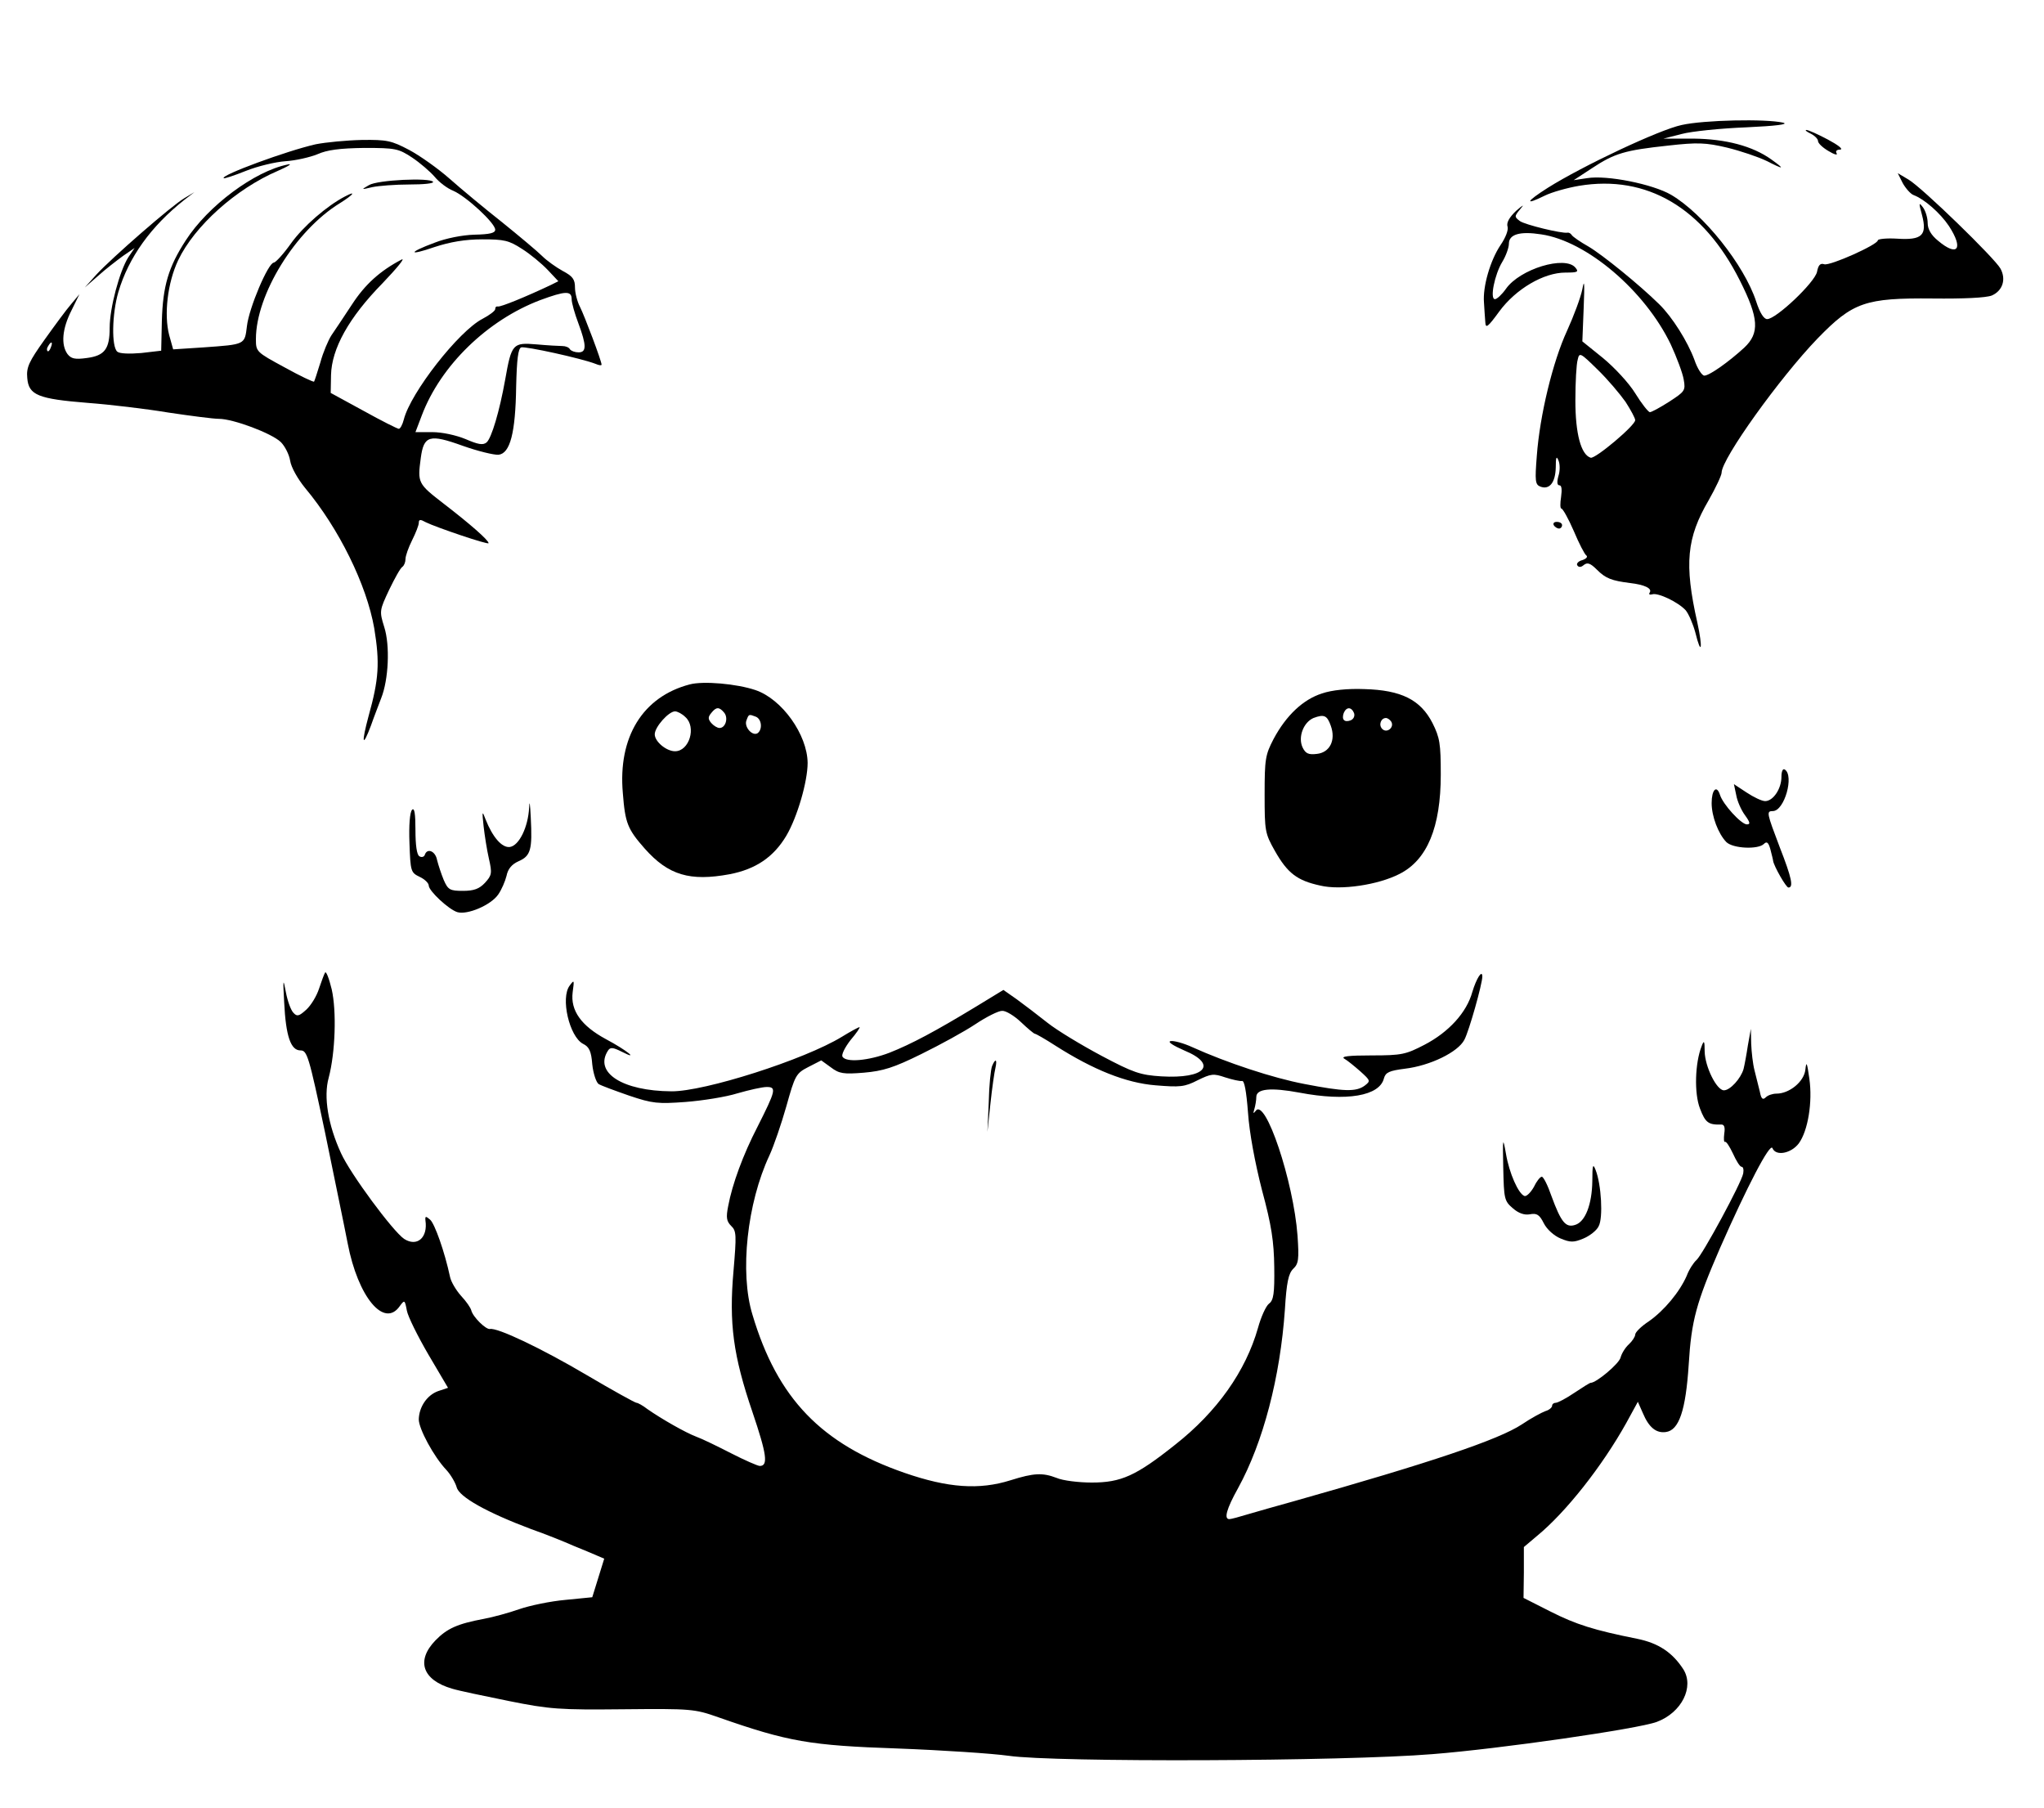 <?xml version="1.0" standalone="no"?>
<!DOCTYPE svg PUBLIC "-//W3C//DTD SVG 20010904//EN"
 "http://www.w3.org/TR/2001/REC-SVG-20010904/DTD/svg10.dtd">
<svg version="1.0" xmlns="http://www.w3.org/2000/svg"
 width="615pt" height="544pt" viewBox="0 0 615 544"
 preserveAspectRatio="xMidYMid meet">

<g transform="translate(0,544) scale(0.1,-0.1)"
fill="#000000" stroke="none">
<path d="M5060 5064 c-67 -14 -298 -123 -403 -189 -66 -42 -71 -54 -10 -24 22
11 69 24 104 30 204 34 374 -66 484 -285 57 -113 60 -158 13 -202 -48 -44
-105 -84 -120 -84 -7 0 -21 21 -30 48 -20 54 -66 128 -106 167 -60 59 -170
148 -212 173 -25 14 -48 30 -51 35 -3 5 -9 8 -13 7 -17 -3 -128 24 -143 35
-17 13 -17 14 2 37 12 14 8 12 -13 -6 -21 -20 -30 -36 -26 -48 3 -10 -6 -33
-21 -55 -31 -46 -54 -125 -50 -173 1 -19 3 -46 4 -59 1 -20 7 -16 42 32 50 68
134 117 199 117 37 0 41 2 30 15 -31 37 -167 -4 -209 -64 -12 -17 -27 -31 -33
-31 -16 0 -1 74 22 112 11 18 20 43 20 55 0 28 33 38 97 28 137 -20 312 -169
390 -331 18 -39 36 -87 39 -106 6 -33 3 -36 -43 -66 -28 -18 -54 -32 -59 -32
-5 1 -25 26 -44 57 -19 31 -63 78 -97 106 l-62 50 4 101 c3 75 2 89 -4 56 -5
-25 -26 -81 -46 -125 -43 -93 -82 -254 -91 -376 -6 -76 -5 -87 11 -93 27 -10
45 12 46 58 0 30 2 36 8 21 5 -11 5 -32 0 -47 -5 -18 -4 -28 3 -28 7 0 8 -13
5 -35 -3 -19 -3 -35 1 -35 4 0 21 -30 37 -67 16 -38 33 -71 38 -74 5 -4 0 -10
-12 -14 -12 -3 -19 -11 -15 -16 4 -6 11 -6 19 1 11 9 20 6 40 -14 26 -26 44
-33 100 -40 43 -5 66 -16 59 -28 -4 -6 -1 -8 7 -6 17 6 78 -23 101 -48 9 -11
22 -41 29 -67 18 -73 23 -48 6 30 -40 177 -32 255 34 368 21 37 39 75 39 83 0
42 176 287 289 404 106 109 143 122 346 120 93 -1 160 2 178 9 32 14 44 48 26
81 -17 31 -236 244 -277 268 l-32 19 15 -30 c9 -16 24 -33 33 -36 32 -12 80
-54 106 -93 45 -69 26 -94 -33 -44 -21 17 -31 35 -31 53 0 15 -6 36 -14 47
-13 17 -13 14 -3 -23 16 -61 0 -76 -75 -71 -32 2 -58 -1 -58 -5 0 -13 -143
-77 -161 -72 -12 4 -18 -2 -22 -23 -7 -32 -123 -142 -150 -142 -10 0 -22 19
-33 53 -36 110 -159 264 -256 321 -55 32 -193 60 -253 50 l-40 -6 55 36 c68
45 99 54 229 68 89 10 113 9 177 -6 41 -10 94 -28 119 -40 53 -27 57 -26 15 4
-57 41 -138 62 -235 63 l-90 0 55 14 c30 8 118 17 195 20 87 4 129 9 110 14
-53 12 -238 8 -305 -7z m-169 -833 c16 -25 29 -49 29 -55 0 -16 -120 -117
-134 -113 -29 9 -46 72 -46 172 0 55 3 110 7 123 5 23 8 21 60 -30 30 -29 67
-73 84 -97z"/>
<path d="M5448 5038 c12 -6 22 -16 22 -22 0 -7 14 -20 31 -30 18 -11 29 -14
25 -7 -4 6 0 11 11 11 10 1 -7 14 -37 30 -30 16 -59 29 -65 29 -5 0 0 -5 13
-11z"/>
<path d="M950 5006 c-88 -20 -286 -93 -277 -102 2 -2 32 8 67 22 35 14 89 27
119 29 31 2 74 12 96 21 29 13 67 18 141 19 94 0 103 -2 144 -29 24 -16 54
-42 68 -58 13 -16 38 -35 56 -42 39 -17 126 -97 126 -117 0 -10 -16 -14 -63
-15 -36 -1 -86 -11 -119 -24 -81 -30 -81 -41 0 -13 46 15 91 23 143 23 66 0
80 -3 120 -29 24 -15 59 -44 77 -63 l32 -34 -22 -11 c-76 -36 -152 -67 -160
-65 -5 1 -8 -2 -8 -8 0 -5 -17 -18 -38 -29 -72 -37 -217 -223 -237 -303 -4
-16 -11 -28 -15 -28 -4 0 -52 24 -106 54 l-99 54 1 54 c2 79 53 172 155 276
44 46 70 78 57 71 -65 -34 -110 -75 -149 -135 -24 -37 -52 -78 -62 -93 -9 -14
-25 -51 -33 -81 -9 -30 -18 -57 -19 -58 -2 -2 -42 17 -89 43 -85 46 -86 47
-86 85 0 134 119 327 253 409 40 25 51 39 15 20 -54 -28 -126 -90 -163 -142
-22 -31 -45 -56 -51 -57 -17 0 -75 -137 -81 -191 -7 -56 -4 -55 -130 -64 l-92
-6 -12 43 c-16 62 -5 157 27 225 49 103 174 215 300 269 32 14 46 23 29 19
-99 -20 -239 -124 -306 -228 -52 -80 -69 -137 -72 -242 l-2 -90 -60 -7 c-36
-3 -65 -2 -72 4 -18 15 -16 114 3 179 31 105 98 198 199 278 l30 23 -30 -18
c-38 -22 -219 -180 -265 -230 l-35 -39 40 35 c22 20 56 46 75 60 l35 24 -19
-28 c-26 -41 -56 -152 -56 -212 0 -64 -15 -84 -69 -91 -36 -5 -47 -2 -58 12
-20 28 -16 76 12 131 l24 49 -25 -30 c-14 -16 -50 -65 -80 -107 -47 -66 -55
-83 -52 -115 4 -52 33 -63 182 -75 67 -5 176 -18 242 -29 67 -10 136 -19 153
-19 42 0 158 -43 186 -70 12 -12 25 -37 28 -56 3 -20 23 -55 45 -82 102 -122
185 -291 208 -422 17 -104 14 -153 -17 -264 -22 -82 -19 -98 7 -29 9 26 24 64
31 83 22 55 27 158 9 214 -15 48 -14 50 15 112 17 35 34 66 40 69 5 4 9 14 9
23 0 10 9 35 20 57 11 22 20 45 20 52 0 11 5 11 21 2 30 -15 189 -69 189 -63
0 9 -56 58 -134 118 -79 61 -80 63 -70 138 9 68 26 73 126 37 45 -16 94 -28
108 -27 35 4 51 66 53 205 2 83 6 114 15 118 12 4 182 -33 225 -50 9 -4 17 -5
17 -2 0 11 -51 146 -65 174 -8 15 -15 42 -15 58 0 25 -7 34 -37 50 -20 11 -48
31 -62 45 -14 14 -69 60 -121 102 -52 41 -123 100 -158 131 -34 30 -89 69
-121 86 -53 28 -67 31 -142 30 -46 -1 -109 -7 -139 -13z m770 -466 c0 -11 9
-43 20 -72 25 -67 25 -88 1 -88 -11 0 -22 4 -26 9 -3 6 -13 10 -23 10 -9 0
-45 2 -78 5 -71 6 -75 2 -94 -106 -17 -95 -41 -176 -56 -189 -11 -9 -26 -6
-63 10 -29 12 -71 21 -100 21 l-51 0 19 50 c57 151 198 287 356 347 76 28 95
29 95 3z m-1567 -145 c-3 -9 -8 -14 -10 -11 -3 3 -2 9 2 15 9 16 15 13 8 -4z"/>
<path d="M1110 4883 c-24 -14 -24 -14 10 -6 19 4 69 8 112 8 42 0 74 3 71 8
-8 13 -167 6 -193 -10z"/>
<path d="M4675 3860 c3 -5 10 -10 16 -10 5 0 9 5 9 10 0 6 -7 10 -16 10 -8 0
-12 -4 -9 -10z"/>
<path d="M2075 3381 c-141 -37 -216 -158 -201 -327 7 -90 14 -108 66 -167 71
-80 136 -99 255 -77 79 15 133 52 171 116 33 56 64 163 64 219 -1 85 -77 192
-157 219 -56 19 -157 28 -198 17z m104 -85 c13 -16 4 -46 -14 -46 -7 0 -18 7
-25 15 -10 12 -10 18 0 30 15 19 24 19 39 1z m-117 -13 c34 -30 12 -103 -31
-103 -26 0 -61 29 -61 51 0 22 42 69 61 69 7 0 21 -7 31 -17z m212 1 c18 -7
21 -39 5 -50 -16 -9 -41 20 -33 39 7 19 7 19 28 11z"/>
<path d="M3978 3354 c-57 -18 -108 -66 -146 -137 -25 -48 -27 -61 -27 -167 0
-110 1 -117 31 -170 38 -67 67 -89 136 -104 62 -15 175 2 239 35 83 42 124
140 124 299 0 93 -3 111 -25 155 -36 70 -94 99 -205 102 -50 2 -98 -3 -127
-13z m96 -59 c3 -9 -1 -18 -10 -22 -19 -7 -28 2 -21 22 8 19 23 19 31 0z m-70
-38 c16 -44 -3 -81 -42 -85 -25 -3 -34 1 -43 20 -14 31 3 75 33 88 32 12 41 8
52 -23z m182 12 c10 -17 -13 -36 -27 -22 -12 12 -4 33 11 33 5 0 12 -5 16 -11z"/>
<path d="M5360 3103 c0 -36 -25 -73 -49 -73 -10 0 -35 12 -56 26 l-38 25 7
-33 c3 -18 15 -45 26 -60 16 -22 17 -28 6 -28 -17 0 -72 60 -81 89 -10 31 -25
15 -25 -25 0 -40 20 -92 44 -117 20 -20 96 -23 113 -6 9 9 14 5 20 -17 4 -16
8 -31 8 -34 3 -17 39 -80 46 -80 16 0 10 29 -26 121 -39 103 -41 109 -21 109
35 0 65 107 36 125 -6 4 -10 -6 -10 -22z"/>
<path d="M1592 3010 c-3 -58 -30 -114 -58 -118 -24 -3 -52 30 -73 83 -10 27
-11 26 -6 -20 3 -27 10 -72 16 -98 10 -44 9 -50 -12 -73 -17 -18 -33 -24 -66
-24 -39 0 -45 3 -58 33 -7 17 -16 44 -20 60 -5 27 -30 37 -37 15 -2 -6 -10 -8
-16 -4 -8 4 -12 34 -12 79 0 49 -3 68 -10 61 -7 -7 -10 -47 -8 -100 3 -86 4
-89 31 -102 15 -7 27 -19 27 -26 0 -16 60 -72 86 -80 30 -9 101 21 123 53 10
14 21 40 25 56 4 21 16 35 36 44 37 16 42 35 37 131 -2 43 -4 55 -5 30z"/>
<path d="M978 2514 c-3 -5 -11 -27 -18 -48 -7 -22 -24 -50 -38 -63 -22 -20
-28 -22 -39 -10 -8 8 -18 36 -23 63 -8 43 -9 39 -5 -31 5 -103 20 -145 49
-145 20 0 25 -15 74 -247 28 -137 59 -286 68 -333 31 -162 110 -257 157 -189
14 19 15 19 21 -13 3 -18 33 -78 65 -133 l59 -100 -30 -10 c-33 -12 -57 -47
-58 -85 0 -28 45 -112 83 -152 13 -14 27 -38 31 -52 7 -29 91 -76 224 -126 43
-15 100 -38 127 -50 28 -11 60 -25 72 -30 l21 -9 -18 -58 -18 -58 -81 -8 c-45
-4 -107 -17 -139 -28 -31 -11 -79 -24 -106 -29 -80 -15 -111 -29 -146 -65 -59
-61 -39 -119 50 -145 19 -6 96 -22 170 -37 124 -25 153 -27 346 -25 204 2 214
1 285 -24 211 -74 277 -85 539 -94 134 -5 285 -15 335 -22 137 -20 1007 -17
1275 5 204 16 619 76 675 97 75 28 113 105 80 158 -33 51 -75 79 -139 92 -130
26 -184 43 -261 82 l-81 41 1 76 0 77 39 33 c88 72 197 211 269 340 l35 64 15
-34 c18 -43 40 -61 69 -57 40 5 60 65 69 203 8 133 23 186 94 350 81 184 151
319 158 301 10 -25 56 -16 79 14 28 38 42 125 32 195 -7 49 -9 54 -12 27 -4
-36 -48 -72 -87 -72 -12 0 -26 -5 -32 -11 -9 -9 -14 -5 -18 17 -4 16 -11 45
-16 64 -5 19 -9 55 -10 80 l-1 45 -9 -50 c-4 -27 -10 -59 -13 -71 -8 -28 -40
-64 -59 -64 -22 0 -57 71 -58 117 0 32 -2 35 -9 16 -20 -50 -23 -142 -5 -188
16 -42 25 -49 63 -48 10 1 13 -8 10 -27 -2 -16 -1 -27 2 -25 4 2 14 -14 24
-35 10 -22 21 -40 26 -40 5 0 7 -9 5 -20 -5 -28 -123 -246 -141 -261 -8 -7
-22 -28 -29 -47 -21 -48 -67 -104 -114 -137 -23 -15 -41 -33 -41 -40 0 -6 -9
-20 -19 -29 -11 -10 -22 -28 -25 -40 -5 -19 -73 -76 -90 -76 -3 0 -25 -14 -49
-30 -25 -17 -50 -30 -56 -30 -6 0 -11 -4 -11 -9 0 -5 -9 -13 -20 -16 -11 -4
-43 -21 -71 -40 -70 -46 -271 -114 -689 -232 -47 -13 -107 -30 -134 -38 -26
-8 -52 -15 -57 -15 -17 0 -9 30 26 93 76 138 127 335 141 537 5 83 11 109 25
123 16 15 18 28 13 100 -12 163 -97 417 -126 375 -7 -9 -8 -8 -4 5 3 10 6 27
6 37 0 25 44 29 130 13 142 -27 241 -10 254 43 5 18 16 23 63 29 76 9 160 50
179 87 14 26 54 168 54 190 0 23 -18 -6 -30 -46 -17 -62 -71 -121 -144 -159
-56 -29 -68 -32 -159 -32 -70 0 -94 -3 -82 -10 9 -5 31 -23 48 -38 31 -28 31
-29 13 -43 -26 -19 -62 -18 -181 5 -95 18 -234 64 -338 111 -26 12 -56 20 -65
18 -10 -2 7 -13 41 -28 102 -42 64 -86 -69 -78 -63 4 -84 11 -180 62 -60 32
-133 76 -162 99 -29 23 -71 55 -93 71 l-40 28 -82 -50 c-122 -74 -195 -113
-261 -139 -63 -24 -130 -30 -141 -12 -4 6 7 28 24 50 18 21 30 39 27 39 -3 0
-27 -13 -53 -29 -113 -69 -414 -165 -513 -164 -147 1 -233 56 -191 122 7 11
14 11 42 -3 55 -28 14 5 -48 38 -74 40 -107 86 -100 141 5 37 5 39 -9 20 -28
-37 -1 -153 40 -175 19 -9 25 -23 28 -62 3 -28 12 -54 19 -59 8 -5 49 -20 92
-35 71 -24 87 -25 170 -19 51 4 121 15 156 26 35 10 74 19 88 19 30 0 27 -11
-28 -120 -43 -83 -76 -173 -88 -238 -7 -35 -5 -46 9 -60 16 -15 16 -28 7 -135
-14 -158 -1 -255 57 -425 43 -127 48 -162 22 -162 -6 0 -45 17 -86 38 -41 21
-88 44 -105 50 -32 12 -104 53 -147 83 -14 11 -29 19 -33 19 -4 0 -71 37 -149
83 -137 81 -270 144 -292 139 -12 -2 -51 36 -56 56 -2 8 -15 27 -31 44 -15 17
-30 42 -33 57 -16 75 -46 160 -60 172 -13 11 -15 11 -14 -2 8 -52 -25 -81 -64
-56 -34 23 -162 196 -190 258 -39 85 -53 170 -37 227 20 76 24 200 9 266 -8
33 -17 56 -20 50z m2094 -149 c20 -19 39 -35 42 -35 3 0 31 -16 62 -36 113
-72 212 -112 301 -119 73 -6 87 -5 126 15 41 20 48 21 83 9 22 -7 44 -12 51
-11 7 2 13 -30 18 -95 4 -60 21 -151 42 -233 29 -107 36 -155 37 -232 1 -79
-2 -100 -16 -110 -9 -7 -24 -40 -33 -73 -37 -130 -123 -252 -249 -351 -118
-94 -163 -114 -251 -114 -40 0 -88 6 -106 14 -42 16 -68 15 -138 -7 -95 -30
-189 -23 -319 22 -251 87 -383 224 -458 476 -39 127 -16 336 51 479 13 28 36
95 51 148 26 93 29 99 66 118 l39 20 29 -21 c25 -19 38 -21 99 -16 58 5 90 15
173 56 57 28 130 68 163 90 33 22 69 40 80 40 11 1 37 -15 57 -34z"/>
<path d="M2985 2233 c-4 -10 -9 -58 -10 -108 l-4 -90 9 85 c5 47 12 95 15 107
6 27 0 30 -10 6z"/>
<path d="M4523 1927 c2 -93 3 -100 29 -122 17 -15 35 -21 51 -18 21 4 29 -1
42 -27 9 -18 31 -38 51 -46 29 -12 39 -12 68 0 19 8 40 24 46 37 14 25 8 126
-9 169 -8 21 -10 16 -10 -33 -1 -70 -21 -123 -52 -132 -28 -9 -42 8 -71 87
-11 32 -24 58 -29 58 -5 0 -16 -14 -24 -31 -9 -16 -22 -29 -28 -27 -18 6 -46
68 -56 128 -9 51 -10 48 -8 -43z"/>
</g>
</svg>
